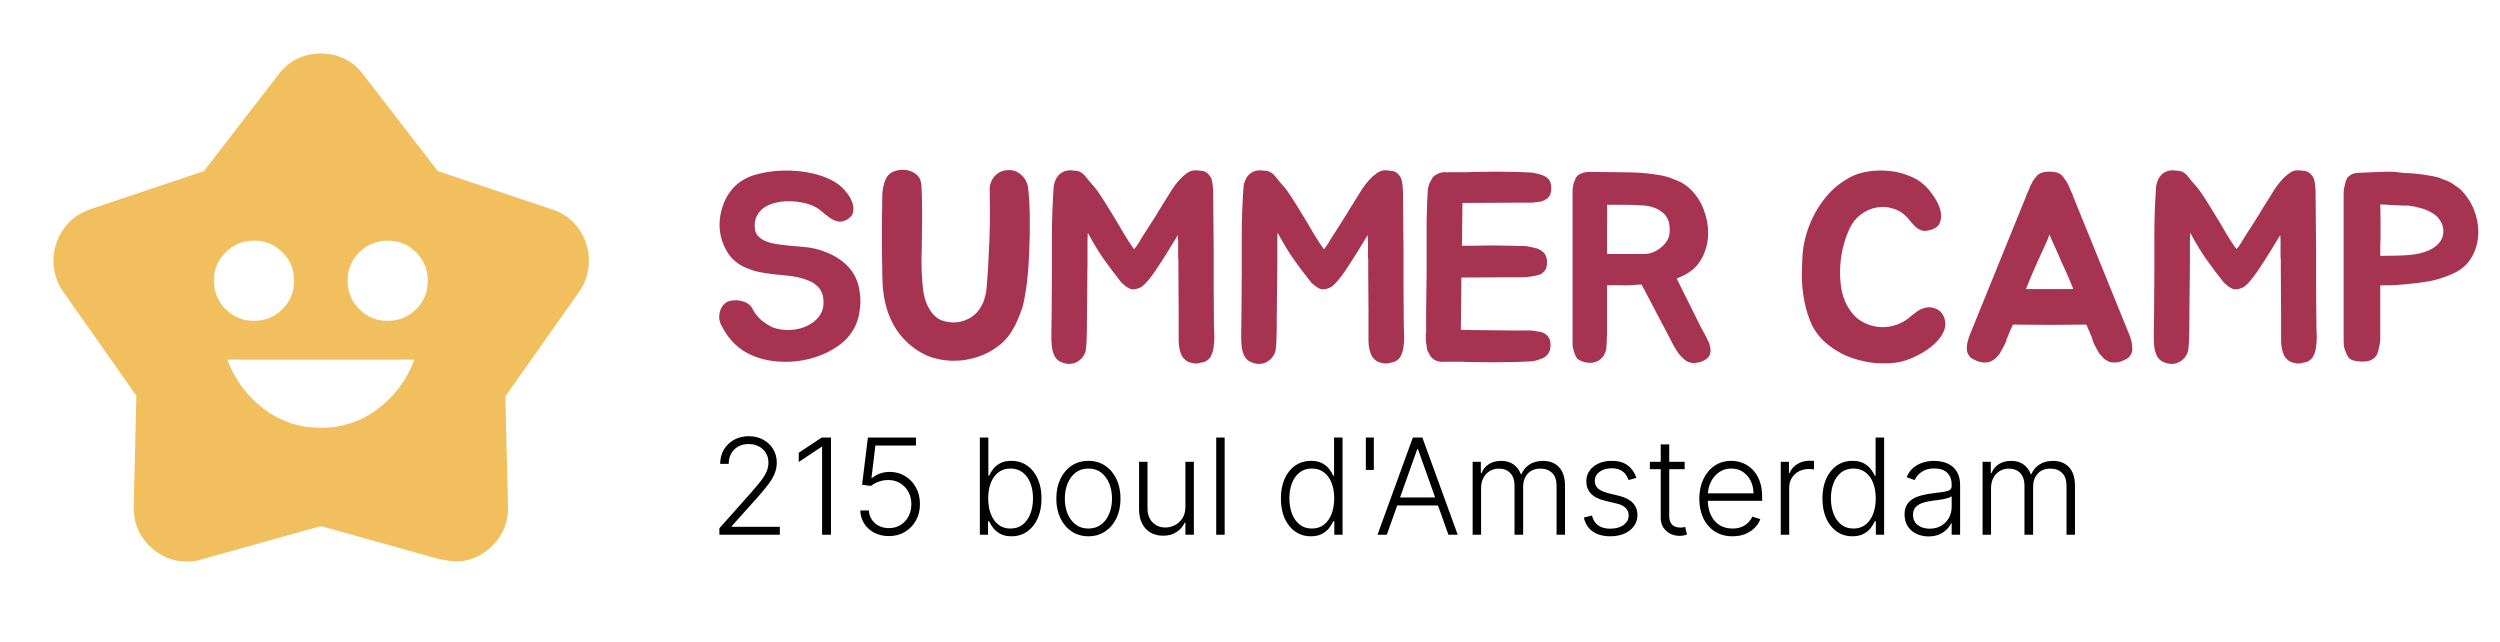 <svg width="187" height="48" viewBox="0 0 187 48" fill="none" xmlns="http://www.w3.org/2000/svg">
<path d="M24 32C25.6 32 27.025 31.525 28.275 30.575C29.525 29.625 30.433 28.4 31 26.9H17C17.567 28.4 18.475 29.625 19.725 30.575C20.975 31.525 22.4 32 24 32ZM19 24C19.833 24 20.542 23.708 21.125 23.125C21.708 22.542 22 21.833 22 21C22 20.167 21.708 19.458 21.125 18.875C20.542 18.292 19.833 18 19 18C18.167 18 17.458 18.292 16.875 18.875C16.292 19.458 16 20.167 16 21C16 21.833 16.292 22.542 16.875 23.125C17.458 23.708 18.167 24 19 24ZM29 24C29.833 24 30.542 23.708 31.125 23.125C31.708 22.542 32 21.833 32 21C32 20.167 31.708 19.458 31.125 18.875C30.542 18.292 29.833 18 29 18C28.167 18 27.458 18.292 26.875 18.875C26.292 19.458 26 20.167 26 21C26 21.833 26.292 22.542 26.875 23.125C27.458 23.708 28.167 24 29 24ZM15.25 12.8L20.85 5.55C21.25 5.017 21.725 4.625 22.275 4.375C22.825 4.125 23.4 4 24 4C24.6 4 25.175 4.125 25.725 4.375C26.275 4.625 26.75 5.017 27.15 5.55L32.75 12.8L41.25 15.65C42.117 15.917 42.8 16.408 43.3 17.125C43.8 17.842 44.05 18.633 44.05 19.5C44.05 19.9 43.992 20.3 43.875 20.7C43.758 21.1 43.567 21.483 43.3 21.85L37.8 29.65L38 37.85C38.033 39.017 37.65 40 36.85 40.8C36.05 41.6 35.117 42 34.05 42C33.983 42 33.617 41.95 32.95 41.85L24 39.35L15.05 41.85C14.883 41.917 14.7 41.958 14.5 41.975C14.3 41.992 14.117 42 13.95 42C12.883 42 11.95 41.6 11.15 40.8C10.35 40 9.967 39.017 10 37.85L10.2 29.6L4.75 21.85C4.483 21.483 4.292 21.1 4.175 20.7C4.058 20.3 4 19.9 4 19.5C4 18.667 4.242 17.892 4.725 17.175C5.208 16.458 5.883 15.95 6.75 15.65L15.25 12.8Z" fill="#F2BF5E"/>
<path d="M64.16 21.18C64.227 21.367 64.273 21.58 64.3 21.82C64.34 22.047 64.36 22.28 64.36 22.52C64.36 22.76 64.34 23 64.3 23.24C64.273 23.467 64.233 23.667 64.18 23.84C63.967 24.587 63.54 25.213 62.9 25.72C62.26 26.213 61.527 26.573 60.7 26.8C59.887 27.027 59.04 27.107 58.16 27.04C57.293 26.973 56.52 26.753 55.84 26.38C55.413 26.14 55.047 25.847 54.74 25.5C54.433 25.153 54.173 24.767 53.96 24.34C53.88 24.193 53.827 24.027 53.8 23.84C53.787 23.64 53.807 23.453 53.86 23.28C53.913 23.093 54 22.933 54.12 22.8C54.24 22.653 54.407 22.553 54.62 22.5C54.753 22.473 54.9 22.46 55.06 22.46C55.233 22.46 55.4 22.487 55.56 22.54C55.72 22.58 55.867 22.653 56 22.76C56.133 22.853 56.24 22.987 56.32 23.16C56.467 23.44 56.673 23.7 56.94 23.94C57.22 24.167 57.513 24.353 57.82 24.5C58.26 24.647 58.7 24.707 59.14 24.68C59.593 24.653 60 24.553 60.36 24.38C60.733 24.207 61.033 23.973 61.26 23.68C61.487 23.373 61.6 23.027 61.6 22.64C61.6 22.32 61.553 22.06 61.46 21.86C61.367 21.647 61.233 21.473 61.06 21.34C60.9 21.193 60.7 21.073 60.46 20.98C60.233 20.887 59.98 20.807 59.7 20.74C59.38 20.673 59.053 20.627 58.72 20.6C58.4 20.573 58.073 20.54 57.74 20.5C57.407 20.46 57.08 20.407 56.76 20.34C56.44 20.273 56.127 20.173 55.82 20.04C55.207 19.787 54.74 19.4 54.42 18.88C54.1 18.36 53.907 17.8 53.84 17.2C53.787 16.6 53.86 16.007 54.06 15.42C54.26 14.82 54.58 14.307 55.02 13.88C55.447 13.493 55.953 13.22 56.54 13.06C57.14 12.887 57.8 12.787 58.52 12.76C58.92 12.747 59.32 12.76 59.72 12.8C60.133 12.84 60.527 12.907 60.9 13C61.287 13.093 61.64 13.213 61.96 13.36C62.293 13.507 62.58 13.68 62.82 13.88C62.993 14.013 63.167 14.193 63.34 14.42C63.513 14.633 63.647 14.867 63.74 15.12C63.833 15.36 63.86 15.593 63.82 15.82C63.793 16.047 63.653 16.24 63.4 16.4C63.187 16.533 62.98 16.593 62.78 16.58C62.593 16.553 62.413 16.493 62.24 16.4C62.067 16.293 61.9 16.173 61.74 16.04C61.58 15.907 61.433 15.787 61.3 15.68C60.94 15.413 60.493 15.233 59.96 15.14C59.427 15.047 58.927 15.027 58.46 15.08C58.167 15.12 57.893 15.187 57.64 15.28C57.387 15.373 57.167 15.5 56.98 15.66C56.807 15.82 56.667 16.02 56.56 16.26C56.467 16.487 56.433 16.747 56.46 17.04C56.473 17.253 56.533 17.433 56.64 17.58C56.76 17.727 56.9 17.847 57.06 17.94C57.233 18.033 57.42 18.107 57.62 18.16C57.82 18.213 58.02 18.253 58.22 18.28C58.82 18.36 59.42 18.42 60.02 18.46C60.62 18.5 61.207 18.633 61.78 18.86C62.367 19.087 62.867 19.393 63.28 19.78C63.693 20.167 63.987 20.633 64.16 21.18ZM76.888 13.94C76.968 14.58 77.015 15.327 77.028 16.18C77.041 17.02 77.028 17.873 76.988 18.74C76.961 19.593 76.901 20.407 76.808 21.18C76.715 21.94 76.601 22.553 76.468 23.02C76.375 23.3 76.261 23.593 76.128 23.9C76.008 24.193 75.875 24.46 75.728 24.7C75.515 25.06 75.255 25.38 74.948 25.66C74.641 25.927 74.301 26.16 73.928 26.36C73.568 26.547 73.181 26.693 72.768 26.8C72.368 26.907 71.968 26.967 71.568 26.98C70.861 27.007 70.188 26.907 69.548 26.68C68.921 26.44 68.341 26.067 67.808 25.56C67.408 25.173 67.088 24.76 66.848 24.32C66.608 23.88 66.421 23.42 66.288 22.94C66.155 22.447 66.068 21.94 66.028 21.42C66.001 20.9 65.988 20.367 65.988 19.82C65.988 19.567 65.981 19.253 65.968 18.88C65.968 18.493 65.968 18.1 65.968 17.7C65.968 17.287 65.968 16.887 65.968 16.5C65.968 16.113 65.975 15.787 65.988 15.52C65.988 15.347 65.988 15.16 65.988 14.96C65.988 14.747 65.995 14.54 66.008 14.34C66.035 14.127 66.075 13.927 66.128 13.74C66.181 13.54 66.261 13.36 66.368 13.2C66.488 13.027 66.655 12.9 66.868 12.82C67.081 12.74 67.301 12.7 67.528 12.7C67.768 12.7 67.995 12.747 68.208 12.84C68.421 12.933 68.595 13.067 68.728 13.24C68.795 13.347 68.841 13.453 68.868 13.56C68.895 13.667 68.915 13.787 68.928 13.92C68.955 14.36 68.968 14.86 68.968 15.42C68.981 15.98 68.981 16.527 68.968 17.06C68.968 17.58 68.961 18.06 68.948 18.5C68.935 18.94 68.928 19.267 68.928 19.48C68.928 20.28 68.968 21.007 69.048 21.66C69.128 22.3 69.315 22.833 69.608 23.26C69.875 23.647 70.188 23.893 70.548 24C70.908 24.107 71.268 24.14 71.628 24.1C71.961 24.06 72.295 23.94 72.628 23.74C72.975 23.527 73.248 23.22 73.448 22.82C73.528 22.673 73.595 22.507 73.648 22.32C73.701 22.133 73.741 21.96 73.768 21.8C73.821 21.293 73.868 20.707 73.908 20.04C73.948 19.36 73.981 18.667 74.008 17.96C74.035 17.253 74.048 16.56 74.048 15.88C74.048 15.2 74.041 14.587 74.028 14.04C74.055 13.8 74.128 13.58 74.248 13.38C74.355 13.207 74.508 13.053 74.708 12.92C74.908 12.787 75.181 12.72 75.528 12.72C75.808 12.733 76.035 12.807 76.208 12.94C76.381 13.06 76.521 13.193 76.628 13.34C76.748 13.513 76.835 13.713 76.888 13.94ZM90.824 25.56C90.81 25.72 90.79 25.887 90.764 26.06C90.737 26.233 90.69 26.393 90.624 26.54C90.557 26.7 90.47 26.82 90.364 26.9C90.217 27.033 90.044 27.107 89.844 27.12C89.657 27.187 89.477 27.207 89.304 27.18C89.13 27.153 88.97 27.107 88.824 27.04C88.637 26.92 88.497 26.78 88.404 26.62C88.324 26.447 88.264 26.267 88.224 26.08C88.184 25.893 88.164 25.7 88.164 25.5C88.164 25.3 88.164 25.113 88.164 24.94V23.38L88.144 20.32C88.144 20.107 88.144 19.94 88.144 19.82C88.144 19.7 88.144 19.593 88.144 19.5C88.144 19.393 88.137 19.28 88.124 19.16C88.124 19.027 88.124 18.84 88.124 18.6C88.124 18.56 88.124 18.493 88.124 18.4C88.137 18.293 88.13 18.02 88.104 17.58C87.584 18.447 87.15 19.147 86.804 19.68C86.47 20.2 86.184 20.607 85.944 20.9C85.717 21.18 85.517 21.373 85.344 21.48C85.17 21.573 84.99 21.627 84.804 21.64C84.697 21.653 84.59 21.633 84.484 21.58C84.377 21.527 84.27 21.46 84.164 21.38C84.07 21.3 83.977 21.22 83.884 21.14C83.804 21.047 83.737 20.96 83.684 20.88C83.364 20.48 83.004 20 82.604 19.44C82.204 18.88 81.79 18.2 81.364 17.4C81.364 17.413 81.357 17.633 81.344 18.06C81.344 18.487 81.344 19.02 81.344 19.66C81.344 20.287 81.337 20.967 81.324 21.7C81.324 22.42 81.317 23.093 81.304 23.72C81.304 24.347 81.297 24.873 81.284 25.3C81.27 25.713 81.257 25.92 81.244 25.92C81.244 26.147 81.19 26.36 81.084 26.56C80.977 26.747 80.83 26.9 80.644 27.02C80.47 27.14 80.264 27.207 80.024 27.22C79.784 27.233 79.524 27.167 79.244 27.02C79.07 26.913 78.937 26.76 78.844 26.56C78.764 26.36 78.71 26.173 78.684 26C78.67 25.813 78.657 25.633 78.644 25.46C78.644 25.287 78.644 25.107 78.644 24.92L78.664 23.36L78.684 20.28V17.6C78.684 16.44 78.724 15.3 78.804 14.18C78.804 14.033 78.817 13.9 78.844 13.78C78.884 13.647 78.93 13.52 78.984 13.4C79.09 13.187 79.23 13.027 79.404 12.92C79.604 12.8 79.817 12.74 80.044 12.74C80.137 12.74 80.224 12.747 80.304 12.76C80.397 12.76 80.484 12.767 80.564 12.78C80.83 12.833 81.057 12.993 81.244 13.26C81.444 13.513 81.63 13.733 81.804 13.92C81.91 14.04 82.024 14.187 82.144 14.36C82.264 14.533 82.384 14.713 82.504 14.9C82.624 15.087 82.737 15.267 82.844 15.44C82.95 15.613 83.044 15.767 83.124 15.9C83.47 16.46 83.777 16.973 84.044 17.44C84.324 17.907 84.584 18.307 84.824 18.64C84.864 18.6 84.91 18.547 84.964 18.48C85.017 18.4 85.07 18.32 85.124 18.24C85.19 18.147 85.244 18.06 85.284 17.98C85.337 17.9 85.377 17.833 85.404 17.78C85.537 17.567 85.67 17.36 85.804 17.16C85.937 16.947 86.077 16.727 86.224 16.5C86.384 16.26 86.544 16 86.704 15.72C86.877 15.44 87.077 15.12 87.304 14.76C87.397 14.6 87.517 14.407 87.664 14.18C87.81 13.953 87.977 13.733 88.164 13.52C88.35 13.307 88.544 13.127 88.744 12.98C88.957 12.82 89.17 12.74 89.384 12.74C89.49 12.74 89.584 12.747 89.664 12.76C89.744 12.76 89.824 12.767 89.904 12.78C90.064 12.793 90.217 12.867 90.364 13C90.47 13.107 90.55 13.22 90.604 13.34C90.657 13.513 90.69 13.66 90.704 13.78C90.717 13.873 90.724 13.96 90.724 14.04C90.737 14.12 90.744 14.2 90.744 14.28C90.744 15.027 90.75 15.767 90.764 16.5C90.777 17.233 90.784 17.973 90.784 18.72C90.784 19.627 90.784 20.56 90.784 21.52C90.797 22.48 90.804 23.413 90.804 24.32C90.804 24.507 90.81 24.707 90.824 24.92C90.837 25.133 90.837 25.347 90.824 25.56ZM105.023 25.56C105.01 25.72 104.99 25.887 104.963 26.06C104.936 26.233 104.89 26.393 104.823 26.54C104.756 26.7 104.67 26.82 104.563 26.9C104.416 27.033 104.243 27.107 104.043 27.12C103.856 27.187 103.676 27.207 103.503 27.18C103.33 27.153 103.17 27.107 103.023 27.04C102.836 26.92 102.696 26.78 102.603 26.62C102.523 26.447 102.463 26.267 102.423 26.08C102.383 25.893 102.363 25.7 102.363 25.5C102.363 25.3 102.363 25.113 102.363 24.94V23.38L102.343 20.32C102.343 20.107 102.343 19.94 102.343 19.82C102.343 19.7 102.343 19.593 102.343 19.5C102.343 19.393 102.336 19.28 102.323 19.16C102.323 19.027 102.323 18.84 102.323 18.6C102.323 18.56 102.323 18.493 102.323 18.4C102.336 18.293 102.33 18.02 102.303 17.58C101.783 18.447 101.35 19.147 101.003 19.68C100.67 20.2 100.383 20.607 100.143 20.9C99.916 21.18 99.716 21.373 99.543 21.48C99.37 21.573 99.19 21.627 99.003 21.64C98.896 21.653 98.79 21.633 98.683 21.58C98.576 21.527 98.47 21.46 98.363 21.38C98.27 21.3 98.176 21.22 98.083 21.14C98.003 21.047 97.936 20.96 97.883 20.88C97.563 20.48 97.203 20 96.803 19.44C96.403 18.88 95.99 18.2 95.563 17.4C95.563 17.413 95.556 17.633 95.543 18.06C95.543 18.487 95.543 19.02 95.543 19.66C95.543 20.287 95.536 20.967 95.523 21.7C95.523 22.42 95.516 23.093 95.503 23.72C95.503 24.347 95.496 24.873 95.483 25.3C95.47 25.713 95.456 25.92 95.443 25.92C95.443 26.147 95.39 26.36 95.283 26.56C95.176 26.747 95.03 26.9 94.843 27.02C94.67 27.14 94.463 27.207 94.223 27.22C93.983 27.233 93.723 27.167 93.443 27.02C93.27 26.913 93.136 26.76 93.043 26.56C92.963 26.36 92.91 26.173 92.883 26C92.87 25.813 92.856 25.633 92.843 25.46C92.843 25.287 92.843 25.107 92.843 24.92L92.863 23.36L92.883 20.28V17.6C92.883 16.44 92.923 15.3 93.003 14.18C93.003 14.033 93.016 13.9 93.043 13.78C93.083 13.647 93.13 13.52 93.183 13.4C93.29 13.187 93.43 13.027 93.603 12.92C93.803 12.8 94.016 12.74 94.243 12.74C94.336 12.74 94.423 12.747 94.503 12.76C94.596 12.76 94.683 12.767 94.763 12.78C95.03 12.833 95.256 12.993 95.443 13.26C95.643 13.513 95.83 13.733 96.003 13.92C96.11 14.04 96.223 14.187 96.343 14.36C96.463 14.533 96.583 14.713 96.703 14.9C96.823 15.087 96.936 15.267 97.043 15.44C97.15 15.613 97.243 15.767 97.323 15.9C97.67 16.46 97.976 16.973 98.243 17.44C98.523 17.907 98.783 18.307 99.023 18.64C99.063 18.6 99.11 18.547 99.163 18.48C99.216 18.4 99.27 18.32 99.323 18.24C99.39 18.147 99.443 18.06 99.483 17.98C99.536 17.9 99.576 17.833 99.603 17.78C99.736 17.567 99.87 17.36 100.003 17.16C100.136 16.947 100.276 16.727 100.423 16.5C100.583 16.26 100.743 16 100.903 15.72C101.076 15.44 101.276 15.12 101.503 14.76C101.596 14.6 101.716 14.407 101.863 14.18C102.01 13.953 102.176 13.733 102.363 13.52C102.55 13.307 102.743 13.127 102.943 12.98C103.156 12.82 103.37 12.74 103.583 12.74C103.69 12.74 103.783 12.747 103.863 12.76C103.943 12.76 104.023 12.767 104.103 12.78C104.263 12.793 104.416 12.867 104.563 13C104.67 13.107 104.75 13.22 104.803 13.34C104.856 13.513 104.89 13.66 104.903 13.78C104.916 13.873 104.923 13.96 104.923 14.04C104.936 14.12 104.943 14.2 104.943 14.28C104.943 15.027 104.95 15.767 104.963 16.5C104.976 17.233 104.983 17.973 104.983 18.72C104.983 19.627 104.983 20.56 104.983 21.52C104.996 22.48 105.003 23.413 105.003 24.32C105.003 24.507 105.01 24.707 105.023 24.92C105.036 25.133 105.036 25.347 105.023 25.56ZM109.392 15.24L109.352 18.38H110.152C110.698 18.367 111.185 18.36 111.612 18.36C112.038 18.36 112.512 18.367 113.032 18.38H113.132C113.292 18.38 113.445 18.387 113.592 18.4C113.752 18.4 113.905 18.4 114.052 18.4C114.212 18.413 114.365 18.44 114.512 18.48C114.658 18.507 114.805 18.54 114.952 18.58C115.178 18.66 115.365 18.78 115.512 18.94C115.645 19.113 115.712 19.307 115.712 19.52C115.712 19.587 115.712 19.667 115.712 19.76C115.712 19.84 115.698 19.913 115.672 19.98C115.645 20.127 115.558 20.26 115.412 20.38C115.345 20.473 115.218 20.54 115.032 20.58C114.858 20.633 114.685 20.667 114.512 20.68C114.325 20.72 114.138 20.74 113.952 20.74H113.012L109.312 20.76L109.272 24.68L113.252 24.72H114.192C114.298 24.72 114.398 24.72 114.492 24.72C114.585 24.72 114.672 24.727 114.752 24.74C114.858 24.767 114.952 24.787 115.032 24.8C115.125 24.8 115.212 24.813 115.292 24.84C115.452 24.893 115.585 24.967 115.692 25.06C115.825 25.193 115.912 25.333 115.952 25.48C115.965 25.547 115.972 25.62 115.972 25.7C115.985 25.767 115.985 25.84 115.972 25.92C115.972 26.133 115.905 26.327 115.772 26.5C115.612 26.687 115.425 26.807 115.212 26.86C114.932 26.98 114.625 27.04 114.292 27.04C114.145 27.053 113.992 27.06 113.832 27.06C113.672 27.06 113.518 27.067 113.372 27.08H113.252C112.212 27.107 111.132 27.107 110.012 27.08C109.745 27.08 109.532 27.073 109.372 27.06C109.212 27.06 109.065 27.06 108.932 27.06C108.812 27.06 108.685 27.06 108.552 27.06C108.418 27.06 108.245 27.06 108.032 27.06C107.725 27.087 107.472 27.033 107.272 26.9C107.125 26.807 107.012 26.68 106.932 26.52C106.892 26.48 106.872 26.44 106.872 26.4C106.858 26.373 106.845 26.353 106.832 26.34C106.818 26.327 106.805 26.307 106.792 26.28C106.765 26.213 106.745 26.147 106.732 26.08C106.718 26 106.712 25.927 106.712 25.86C106.698 25.793 106.685 25.727 106.672 25.66C106.672 25.593 106.665 25.527 106.652 25.46V25.14C106.652 25.087 106.652 25.033 106.652 24.98C106.665 24.927 106.672 24.873 106.672 24.82V23.26L106.712 20.38V17.72C106.712 17.24 106.712 16.813 106.712 16.44C106.725 16.067 106.738 15.66 106.752 15.22V15.12C106.765 14.973 106.772 14.84 106.772 14.72C106.785 14.587 106.792 14.453 106.792 14.32C106.805 14.053 106.878 13.793 107.012 13.54C107.065 13.433 107.118 13.34 107.172 13.26C107.238 13.18 107.325 13.113 107.432 13.06C107.632 12.94 107.838 12.88 108.052 12.88C108.158 12.88 108.238 12.887 108.292 12.9V12.88C108.532 12.88 108.725 12.88 108.872 12.88C109.018 12.88 109.158 12.88 109.292 12.88C109.438 12.88 109.592 12.88 109.752 12.88C109.912 12.867 110.132 12.86 110.412 12.86C110.945 12.847 111.452 12.84 111.932 12.84C112.412 12.84 112.905 12.847 113.412 12.86H113.492C113.638 12.873 113.792 12.88 113.952 12.88C114.112 12.88 114.265 12.887 114.412 12.9C114.558 12.9 114.705 12.92 114.852 12.96C114.998 12.987 115.145 13.027 115.292 13.08C115.518 13.147 115.705 13.26 115.852 13.42C115.972 13.607 116.032 13.793 116.032 13.98C116.032 14.06 116.032 14.14 116.032 14.22C116.032 14.287 116.018 14.353 115.992 14.42C115.978 14.553 115.898 14.693 115.752 14.84C115.698 14.867 115.638 14.9 115.572 14.94C115.518 14.98 115.452 15.013 115.372 15.04C115.292 15.067 115.205 15.087 115.112 15.1C115.032 15.1 114.952 15.107 114.872 15.12C114.765 15.147 114.665 15.16 114.572 15.16C114.492 15.16 114.398 15.16 114.292 15.16H113.392L109.392 15.18V15.24ZM127.948 26.12C127.961 26.253 127.948 26.38 127.908 26.5C127.881 26.58 127.841 26.647 127.788 26.7C127.748 26.753 127.695 26.807 127.628 26.86C127.508 26.94 127.361 27.013 127.188 27.08C127.081 27.107 126.975 27.127 126.868 27.14C126.775 27.167 126.675 27.167 126.568 27.14C126.355 27.127 126.168 27.047 126.008 26.9C125.781 26.713 125.595 26.507 125.448 26.28C125.381 26.173 125.308 26.053 125.228 25.92C125.148 25.787 125.075 25.647 125.008 25.5L122.788 21.28C122.681 21.28 122.575 21.287 122.468 21.3C122.361 21.3 122.255 21.307 122.148 21.32C121.868 21.347 121.601 21.353 121.348 21.34C121.108 21.327 120.855 21.327 120.588 21.34H120.208V24.96C120.208 25.067 120.201 25.167 120.188 25.26C120.188 25.353 120.188 25.453 120.188 25.56C120.188 25.627 120.181 25.713 120.168 25.82C120.168 25.927 120.161 26.027 120.148 26.12C120.121 26.267 120.061 26.42 119.968 26.58C119.875 26.727 119.748 26.853 119.588 26.96C119.308 27.133 118.968 27.18 118.568 27.1C118.395 27.06 118.228 26.993 118.068 26.9C118.015 26.86 117.968 26.813 117.928 26.76C117.888 26.693 117.855 26.627 117.828 26.56C117.801 26.493 117.775 26.427 117.748 26.36C117.735 26.28 117.715 26.207 117.688 26.14C117.648 26.007 117.628 25.88 117.628 25.76V14.4C117.628 14.32 117.628 14.24 117.628 14.16C117.641 14.067 117.655 13.987 117.668 13.92C117.681 13.773 117.728 13.627 117.808 13.48C117.848 13.32 117.915 13.207 118.008 13.14C118.088 13.06 118.208 12.993 118.368 12.94C118.541 12.873 118.788 12.847 119.108 12.86C119.708 12.873 120.301 12.88 120.888 12.88C121.475 12.88 122.061 12.893 122.648 12.92C123.035 12.947 123.441 12.993 123.868 13.06C124.308 13.113 124.715 13.213 125.088 13.36C125.328 13.453 125.548 13.547 125.748 13.64C126.001 13.787 126.201 13.927 126.348 14.06C126.815 14.487 127.168 15 127.408 15.6C127.648 16.2 127.768 16.807 127.768 17.42C127.768 18.14 127.595 18.8 127.248 19.4C126.915 20 126.375 20.447 125.628 20.74C125.601 20.767 125.561 20.787 125.508 20.8C125.468 20.8 125.435 20.807 125.408 20.82L127.248 24.52L127.428 24.84C127.455 24.893 127.488 24.953 127.528 25.02C127.568 25.087 127.601 25.153 127.628 25.22C127.668 25.287 127.701 25.36 127.728 25.44C127.768 25.52 127.808 25.593 127.848 25.66C127.888 25.847 127.921 26 127.948 26.12ZM122.948 19C123.188 19 123.415 18.96 123.628 18.88C123.855 18.787 124.055 18.667 124.228 18.52C124.415 18.373 124.568 18.207 124.688 18.02C124.808 17.82 124.875 17.607 124.888 17.38C124.941 16.713 124.768 16.22 124.368 15.9C123.968 15.567 123.441 15.387 122.788 15.36C122.401 15.333 121.975 15.32 121.508 15.32C121.055 15.32 120.621 15.32 120.208 15.32C120.221 15.867 120.221 16.427 120.208 17C120.208 17.56 120.208 18.227 120.208 19H122.948ZM145.377 23.64C145.55 24.027 145.557 24.407 145.397 24.78C145.237 25.14 144.984 25.473 144.637 25.78C144.29 26.087 143.89 26.353 143.437 26.58C142.997 26.807 142.577 26.967 142.177 27.06C141.737 27.153 141.27 27.193 140.777 27.18C140.297 27.18 139.81 27.12 139.317 27C138.837 26.893 138.364 26.733 137.897 26.52C137.444 26.293 137.024 26.02 136.637 25.7C136.17 25.313 135.804 24.853 135.537 24.32C135.284 23.773 135.097 23.193 134.977 22.58C134.857 21.967 134.79 21.353 134.777 20.74C134.777 20.113 134.797 19.527 134.837 18.98C134.877 18.487 134.977 17.973 135.137 17.44C135.297 16.907 135.517 16.387 135.797 15.88C136.09 15.36 136.437 14.88 136.837 14.44C137.25 14 137.73 13.627 138.277 13.32C138.69 13.08 139.15 12.92 139.657 12.84C140.177 12.747 140.697 12.727 141.217 12.78C141.75 12.82 142.25 12.933 142.717 13.12C143.197 13.293 143.604 13.533 143.937 13.84C144.15 14.027 144.37 14.287 144.597 14.62C144.837 14.953 145.01 15.293 145.117 15.64C145.224 15.987 145.224 16.313 145.117 16.62C145.024 16.913 144.757 17.113 144.317 17.22C144.13 17.273 143.964 17.287 143.817 17.26C143.67 17.22 143.537 17.16 143.417 17.08C143.297 16.987 143.184 16.88 143.077 16.76C142.97 16.64 142.87 16.52 142.777 16.4C142.457 16.013 142.084 15.753 141.657 15.62C141.23 15.473 140.804 15.44 140.377 15.52C139.964 15.587 139.57 15.76 139.197 16.04C138.837 16.307 138.557 16.653 138.357 17.08C138.144 17.533 137.97 18.033 137.837 18.58C137.717 19.113 137.65 19.66 137.637 20.22C137.624 20.767 137.67 21.3 137.777 21.82C137.897 22.34 138.097 22.8 138.377 23.2C138.59 23.52 138.85 23.78 139.157 23.98C139.477 24.18 139.817 24.32 140.177 24.4C140.537 24.48 140.897 24.493 141.257 24.44C141.63 24.387 141.99 24.267 142.337 24.08C142.444 24.027 142.557 23.953 142.677 23.86C142.81 23.753 142.944 23.647 143.077 23.54C143.21 23.433 143.344 23.333 143.477 23.24C143.624 23.147 143.777 23.08 143.937 23.04C144.177 22.96 144.437 22.967 144.717 23.06C145.01 23.153 145.23 23.347 145.377 23.64ZM159.46 25.64C159.474 25.72 159.48 25.8 159.48 25.88C159.494 25.947 159.5 26.027 159.5 26.12C159.5 26.28 159.454 26.427 159.36 26.56C159.32 26.627 159.267 26.693 159.2 26.76C159.134 26.813 159.054 26.86 158.96 26.9C158.627 27.087 158.274 27.153 157.9 27.1C157.714 27.047 157.547 26.96 157.4 26.84C157.374 26.813 157.354 26.8 157.34 26.8C157.327 26.787 157.314 26.767 157.3 26.74C157.287 26.727 157.274 26.713 157.26 26.7C157.247 26.673 157.227 26.653 157.2 26.64C157.134 26.573 157.08 26.513 157.04 26.46C157 26.393 156.96 26.327 156.92 26.26C156.894 26.193 156.86 26.133 156.82 26.08C156.794 26.013 156.76 25.947 156.72 25.88C156.694 25.827 156.667 25.78 156.64 25.74C156.614 25.687 156.594 25.633 156.58 25.58C156.527 25.46 156.494 25.353 156.48 25.26L156.06 24.28C155.14 24.28 154.22 24.287 153.3 24.3C152.394 24.3 151.48 24.293 150.56 24.28L150.14 25.26C150.114 25.313 150.094 25.367 150.08 25.42C150.08 25.473 150.067 25.527 150.04 25.58C150.014 25.633 149.987 25.687 149.96 25.74C149.947 25.78 149.927 25.827 149.9 25.88C149.86 25.947 149.82 26.013 149.78 26.08C149.754 26.133 149.72 26.193 149.68 26.26C149.654 26.327 149.62 26.393 149.58 26.46C149.54 26.513 149.487 26.573 149.42 26.64C149.394 26.653 149.374 26.673 149.36 26.7C149.347 26.713 149.334 26.727 149.32 26.74C149.307 26.767 149.294 26.787 149.28 26.8C149.267 26.8 149.247 26.813 149.22 26.84C149.074 26.96 148.907 27.047 148.72 27.1C148.347 27.153 147.994 27.087 147.66 26.9C147.567 26.86 147.487 26.813 147.42 26.76C147.354 26.693 147.3 26.627 147.26 26.56C147.167 26.427 147.12 26.28 147.12 26.12C147.12 26.027 147.12 25.947 147.12 25.88C147.134 25.8 147.147 25.72 147.16 25.64C147.187 25.52 147.22 25.4 147.26 25.28C147.3 25.16 147.32 25.1 147.32 25.1L151.48 14.86L151.6 14.54C151.627 14.46 151.66 14.387 151.7 14.32C151.74 14.253 151.774 14.173 151.8 14.08C151.867 13.907 151.94 13.753 152.02 13.62C152.06 13.54 152.107 13.467 152.16 13.4C152.214 13.333 152.267 13.267 152.32 13.2C152.4 13.093 152.514 13.007 152.66 12.94C152.847 12.873 153.06 12.84 153.3 12.84C153.554 12.84 153.774 12.873 153.96 12.94C154.107 13.007 154.22 13.093 154.3 13.2C154.394 13.32 154.494 13.46 154.6 13.62C154.68 13.753 154.754 13.907 154.82 14.08C154.847 14.173 154.88 14.253 154.92 14.32C154.96 14.387 154.994 14.46 155.02 14.54L155.14 14.86L159.3 25.1C159.3 25.1 159.32 25.16 159.36 25.28C159.4 25.4 159.434 25.52 159.46 25.64ZM154.72 20.74C154.547 20.353 154.367 19.953 154.18 19.54C154.007 19.127 153.82 18.707 153.62 18.28C153.567 18.16 153.514 18.04 153.46 17.92C153.407 17.787 153.354 17.66 153.3 17.54C153.26 17.66 153.214 17.787 153.16 17.92C153.107 18.04 153.054 18.16 153 18.28C152.8 18.707 152.607 19.127 152.42 19.54C152.247 19.953 152.074 20.353 151.9 20.74L151.54 21.62H155.08L154.72 20.74ZM173.285 25.56C173.271 25.72 173.251 25.887 173.225 26.06C173.198 26.233 173.151 26.393 173.085 26.54C173.018 26.7 172.931 26.82 172.825 26.9C172.678 27.033 172.505 27.107 172.305 27.12C172.118 27.187 171.938 27.207 171.765 27.18C171.591 27.153 171.431 27.107 171.285 27.04C171.098 26.92 170.958 26.78 170.865 26.62C170.785 26.447 170.725 26.267 170.685 26.08C170.645 25.893 170.625 25.7 170.625 25.5C170.625 25.3 170.625 25.113 170.625 24.94V23.38L170.605 20.32C170.605 20.107 170.605 19.94 170.605 19.82C170.605 19.7 170.605 19.593 170.605 19.5C170.605 19.393 170.598 19.28 170.585 19.16C170.585 19.027 170.585 18.84 170.585 18.6C170.585 18.56 170.585 18.493 170.585 18.4C170.598 18.293 170.591 18.02 170.565 17.58C170.045 18.447 169.611 19.147 169.265 19.68C168.931 20.2 168.645 20.607 168.405 20.9C168.178 21.18 167.978 21.373 167.805 21.48C167.631 21.573 167.451 21.627 167.265 21.64C167.158 21.653 167.051 21.633 166.945 21.58C166.838 21.527 166.731 21.46 166.625 21.38C166.531 21.3 166.438 21.22 166.345 21.14C166.265 21.047 166.198 20.96 166.145 20.88C165.825 20.48 165.465 20 165.065 19.44C164.665 18.88 164.251 18.2 163.825 17.4C163.825 17.413 163.818 17.633 163.805 18.06C163.805 18.487 163.805 19.02 163.805 19.66C163.805 20.287 163.798 20.967 163.785 21.7C163.785 22.42 163.778 23.093 163.765 23.72C163.765 24.347 163.758 24.873 163.745 25.3C163.731 25.713 163.718 25.92 163.705 25.92C163.705 26.147 163.651 26.36 163.545 26.56C163.438 26.747 163.291 26.9 163.105 27.02C162.931 27.14 162.725 27.207 162.485 27.22C162.245 27.233 161.985 27.167 161.705 27.02C161.531 26.913 161.398 26.76 161.305 26.56C161.225 26.36 161.171 26.173 161.145 26C161.131 25.813 161.118 25.633 161.105 25.46C161.105 25.287 161.105 25.107 161.105 24.92L161.125 23.36L161.145 20.28V17.6C161.145 16.44 161.185 15.3 161.265 14.18C161.265 14.033 161.278 13.9 161.305 13.78C161.345 13.647 161.391 13.52 161.445 13.4C161.551 13.187 161.691 13.027 161.865 12.92C162.065 12.8 162.278 12.74 162.505 12.74C162.598 12.74 162.685 12.747 162.765 12.76C162.858 12.76 162.945 12.767 163.025 12.78C163.291 12.833 163.518 12.993 163.705 13.26C163.905 13.513 164.091 13.733 164.265 13.92C164.371 14.04 164.485 14.187 164.605 14.36C164.725 14.533 164.845 14.713 164.965 14.9C165.085 15.087 165.198 15.267 165.305 15.44C165.411 15.613 165.505 15.767 165.585 15.9C165.931 16.46 166.238 16.973 166.505 17.44C166.785 17.907 167.045 18.307 167.285 18.64C167.325 18.6 167.371 18.547 167.425 18.48C167.478 18.4 167.531 18.32 167.585 18.24C167.651 18.147 167.705 18.06 167.745 17.98C167.798 17.9 167.838 17.833 167.865 17.78C167.998 17.567 168.131 17.36 168.265 17.16C168.398 16.947 168.538 16.727 168.685 16.5C168.845 16.26 169.005 16 169.165 15.72C169.338 15.44 169.538 15.12 169.765 14.76C169.858 14.6 169.978 14.407 170.125 14.18C170.271 13.953 170.438 13.733 170.625 13.52C170.811 13.307 171.005 13.127 171.205 12.98C171.418 12.82 171.631 12.74 171.845 12.74C171.951 12.74 172.045 12.747 172.125 12.76C172.205 12.76 172.285 12.767 172.365 12.78C172.525 12.793 172.678 12.867 172.825 13C172.931 13.107 173.011 13.22 173.065 13.34C173.118 13.513 173.151 13.66 173.165 13.78C173.178 13.873 173.185 13.96 173.185 14.04C173.198 14.12 173.205 14.2 173.205 14.28C173.205 15.027 173.211 15.767 173.225 16.5C173.238 17.233 173.245 17.973 173.245 18.72C173.245 19.627 173.245 20.56 173.245 21.52C173.258 22.48 173.265 23.413 173.265 24.32C173.265 24.507 173.271 24.707 173.285 24.92C173.298 25.133 173.298 25.347 173.285 25.56ZM183.964 14.1C184.471 14.567 184.844 15.127 185.084 15.78C185.324 16.42 185.417 17.06 185.364 17.7C185.311 18.313 185.117 18.88 184.784 19.4C184.451 19.907 183.944 20.293 183.264 20.56C182.731 20.787 182.204 20.947 181.684 21.04C181.164 21.133 180.591 21.207 179.964 21.26C179.684 21.287 179.444 21.307 179.244 21.32C179.057 21.32 178.837 21.327 178.584 21.34C178.531 21.34 178.437 21.34 178.304 21.34C178.184 21.34 178.097 21.347 178.044 21.36V25.5C178.004 25.753 177.951 26.013 177.884 26.28C177.831 26.547 177.677 26.753 177.424 26.9C177.277 26.98 177.097 27.027 176.884 27.04C176.671 27.053 176.477 27.047 176.304 27.02C176.117 26.993 175.957 26.947 175.824 26.88C175.704 26.8 175.604 26.667 175.524 26.48C175.471 26.36 175.417 26.227 175.364 26.08C175.324 25.92 175.304 25.727 175.304 25.5V14.44C175.304 14.347 175.311 14.26 175.324 14.18C175.337 14.1 175.351 14.02 175.364 13.94C175.391 13.873 175.411 13.8 175.424 13.72C175.437 13.64 175.457 13.567 175.484 13.5C175.511 13.433 175.537 13.373 175.564 13.32C175.604 13.267 175.651 13.22 175.704 13.18C175.771 13.113 175.871 13.053 176.004 13C176.151 12.947 176.364 12.92 176.644 12.92H176.684C177.097 12.893 177.557 12.873 178.064 12.86C178.571 12.833 178.991 12.84 179.324 12.88C179.511 12.907 179.684 12.927 179.844 12.94C180.004 12.94 180.157 12.947 180.304 12.96C180.464 12.973 180.624 12.987 180.784 13C180.944 13.013 181.104 13.033 181.264 13.06C181.397 13.087 181.517 13.107 181.624 13.12C181.744 13.133 181.864 13.153 181.984 13.18C182.091 13.207 182.204 13.233 182.324 13.26C182.457 13.287 182.577 13.333 182.684 13.4C182.964 13.48 183.197 13.58 183.384 13.7C183.571 13.82 183.764 13.953 183.964 14.1ZM182.764 17.4C182.777 17.08 182.711 16.8 182.564 16.56C182.431 16.32 182.237 16.12 181.984 15.96C181.731 15.8 181.444 15.673 181.124 15.58C180.804 15.487 180.484 15.42 180.164 15.38C180.084 15.38 179.971 15.38 179.824 15.38C179.691 15.367 179.544 15.36 179.384 15.36C179.224 15.347 179.071 15.34 178.924 15.34C178.791 15.327 178.684 15.32 178.604 15.32C178.537 15.307 178.457 15.3 178.364 15.3C178.271 15.3 178.164 15.3 178.044 15.3C178.057 15.713 178.064 16.113 178.064 16.5C178.064 16.873 178.064 17.28 178.064 17.72C178.051 17.96 178.044 18.2 178.044 18.44C178.044 18.68 178.044 18.913 178.044 19.14L179.284 19.12C179.604 19.12 179.957 19.1 180.344 19.06C180.731 19.02 181.097 18.94 181.444 18.82C181.791 18.7 182.084 18.527 182.324 18.3C182.577 18.073 182.724 17.773 182.764 17.4Z" fill="#A63352"/>
<path d="M53.81 40V39.514L56.185 36.843C56.495 36.493 56.745 36.193 56.935 35.945C57.124 35.696 57.261 35.466 57.347 35.256C57.434 35.045 57.478 34.826 57.478 34.599C57.478 34.322 57.413 34.08 57.283 33.874C57.155 33.666 56.978 33.504 56.754 33.388C56.529 33.272 56.275 33.214 55.994 33.214C55.695 33.214 55.434 33.278 55.209 33.406C54.986 33.533 54.813 33.709 54.69 33.931C54.567 34.154 54.506 34.409 54.506 34.698H53.87C53.87 34.296 53.962 33.939 54.147 33.629C54.334 33.317 54.589 33.072 54.91 32.894C55.235 32.717 55.602 32.628 56.011 32.628C56.416 32.628 56.776 32.715 57.091 32.891C57.406 33.063 57.653 33.299 57.833 33.597C58.013 33.896 58.103 34.229 58.103 34.599C58.103 34.866 58.056 35.126 57.961 35.376C57.869 35.627 57.709 35.907 57.481 36.215C57.254 36.522 56.939 36.899 56.537 37.344L54.733 39.357V39.403H58.33V40H53.81ZM62.157 32.727V40H61.493V33.423H61.451L59.746 34.556V33.867L61.465 32.727H62.157ZM66.493 40.099C66.089 40.099 65.726 40.018 65.407 39.854C65.09 39.689 64.836 39.461 64.647 39.173C64.46 38.884 64.36 38.553 64.349 38.182H64.991C65.013 38.568 65.164 38.885 65.446 39.133C65.728 39.38 66.077 39.503 66.493 39.503C66.818 39.503 67.107 39.426 67.36 39.272C67.613 39.116 67.811 38.903 67.953 38.633C68.097 38.361 68.17 38.054 68.17 37.713C68.167 37.358 68.09 37.045 67.939 36.776C67.787 36.503 67.581 36.29 67.321 36.136C67.063 35.983 66.773 35.906 66.451 35.906C66.207 35.903 65.968 35.943 65.734 36.026C65.499 36.109 65.304 36.216 65.147 36.346L64.484 36.261L64.92 32.727H68.514V33.324H65.478L65.187 35.756H65.222C65.383 35.621 65.578 35.511 65.808 35.426C66.04 35.341 66.285 35.298 66.543 35.298C66.972 35.298 67.356 35.401 67.697 35.607C68.04 35.813 68.312 36.097 68.51 36.459C68.712 36.819 68.812 37.234 68.812 37.702C68.812 38.162 68.712 38.572 68.51 38.935C68.312 39.294 68.037 39.579 67.687 39.787C67.339 39.995 66.941 40.099 66.493 40.099ZM73.292 40V32.727H73.928V35.586H73.985C74.056 35.423 74.157 35.255 74.29 35.082C74.425 34.909 74.601 34.764 74.819 34.648C75.039 34.53 75.316 34.471 75.65 34.471C76.097 34.471 76.49 34.589 76.829 34.826C77.168 35.06 77.431 35.389 77.621 35.813C77.81 36.235 77.905 36.726 77.905 37.287C77.905 37.85 77.81 38.344 77.621 38.768C77.434 39.191 77.171 39.522 76.833 39.758C76.496 39.995 76.106 40.114 75.661 40.114C75.329 40.114 75.052 40.054 74.83 39.936C74.61 39.818 74.432 39.672 74.297 39.499C74.162 39.324 74.058 39.154 73.985 38.988H73.906V40H73.292ZM73.917 37.276C73.917 37.717 73.982 38.107 74.112 38.448C74.245 38.787 74.434 39.053 74.681 39.247C74.929 39.439 75.23 39.535 75.583 39.535C75.945 39.535 76.251 39.435 76.502 39.236C76.753 39.035 76.944 38.764 77.074 38.423C77.204 38.082 77.269 37.7 77.269 37.276C77.269 36.857 77.204 36.48 77.074 36.144C76.946 35.807 76.757 35.541 76.506 35.344C76.255 35.146 75.947 35.046 75.583 35.046C75.228 35.046 74.926 35.142 74.677 35.334C74.431 35.523 74.243 35.786 74.112 36.122C73.982 36.456 73.917 36.841 73.917 37.276ZM81.413 40.114C80.942 40.114 80.526 39.994 80.163 39.755C79.804 39.516 79.522 39.186 79.318 38.764C79.115 38.34 79.013 37.852 79.013 37.298C79.013 36.739 79.115 36.248 79.318 35.824C79.522 35.398 79.804 35.066 80.163 34.83C80.526 34.59 80.942 34.471 81.413 34.471C81.885 34.471 82.3 34.59 82.66 34.83C83.02 35.069 83.302 35.4 83.505 35.824C83.711 36.248 83.814 36.739 83.814 37.298C83.814 37.852 83.712 38.34 83.509 38.764C83.305 39.186 83.022 39.516 82.66 39.755C82.3 39.994 81.885 40.114 81.413 40.114ZM81.413 39.535C81.792 39.535 82.113 39.433 82.376 39.229C82.639 39.026 82.838 38.755 82.972 38.416C83.11 38.078 83.178 37.705 83.178 37.298C83.178 36.89 83.11 36.516 82.972 36.175C82.838 35.834 82.639 35.561 82.376 35.355C82.113 35.149 81.792 35.046 81.413 35.046C81.037 35.046 80.716 35.149 80.451 35.355C80.188 35.561 79.988 35.834 79.851 36.175C79.716 36.516 79.649 36.89 79.649 37.298C79.649 37.705 79.716 38.078 79.851 38.416C79.988 38.755 80.188 39.026 80.451 39.229C80.714 39.433 81.035 39.535 81.413 39.535ZM88.668 37.916V34.545H89.3V40H88.668V39.094H88.618C88.49 39.374 88.288 39.607 88.011 39.794C87.734 39.979 87.395 40.071 86.995 40.071C86.647 40.071 86.338 39.995 86.068 39.844C85.798 39.69 85.586 39.465 85.433 39.169C85.279 38.873 85.202 38.51 85.202 38.079V34.545H85.834V38.04C85.834 38.466 85.959 38.809 86.21 39.07C86.461 39.328 86.783 39.457 87.176 39.457C87.422 39.457 87.659 39.398 87.886 39.279C88.114 39.161 88.301 38.988 88.447 38.761C88.594 38.531 88.668 38.249 88.668 37.916ZM91.605 32.727V40H90.973V32.727H91.605ZM98.054 40.114C97.607 40.114 97.215 39.995 96.879 39.758C96.543 39.522 96.28 39.191 96.09 38.768C95.903 38.344 95.81 37.85 95.81 37.287C95.81 36.726 95.903 36.235 96.09 35.813C96.28 35.389 96.544 35.06 96.882 34.826C97.221 34.589 97.615 34.471 98.065 34.471C98.396 34.471 98.672 34.53 98.892 34.648C99.112 34.764 99.289 34.909 99.421 35.082C99.554 35.255 99.657 35.423 99.73 35.586H99.787V32.727H100.423V40H99.805V38.988H99.73C99.657 39.154 99.553 39.324 99.418 39.499C99.283 39.672 99.104 39.818 98.882 39.936C98.661 40.054 98.386 40.114 98.054 40.114ZM98.129 39.535C98.481 39.535 98.782 39.439 99.031 39.247C99.279 39.053 99.469 38.787 99.599 38.448C99.731 38.107 99.798 37.717 99.798 37.276C99.798 36.841 99.733 36.456 99.603 36.122C99.472 35.786 99.283 35.523 99.034 35.334C98.786 35.142 98.484 35.046 98.129 35.046C97.764 35.046 97.456 35.146 97.205 35.344C96.957 35.541 96.767 35.807 96.637 36.144C96.509 36.48 96.445 36.857 96.445 37.276C96.445 37.7 96.511 38.082 96.641 38.423C96.771 38.764 96.96 39.035 97.209 39.236C97.46 39.435 97.766 39.535 98.129 39.535ZM102.763 32.727V35.153H102.166V32.727H102.763ZM103.732 40H103.036L105.682 32.727H106.392L109.038 40H108.342L106.062 33.59H106.012L103.732 40ZM104.233 37.212H107.841V37.809H104.233V37.212ZM110.153 40V34.545H110.767V35.383H110.824C110.933 35.102 111.114 34.88 111.367 34.719C111.623 34.556 111.93 34.474 112.287 34.474C112.664 34.474 112.972 34.563 113.214 34.741C113.458 34.916 113.64 35.157 113.761 35.465H113.807C113.93 35.162 114.13 34.922 114.407 34.744C114.686 34.564 115.025 34.474 115.423 34.474C115.929 34.474 116.329 34.634 116.623 34.954C116.917 35.271 117.063 35.735 117.063 36.346V40H116.431V36.346C116.431 35.915 116.321 35.592 116.101 35.376C115.881 35.161 115.591 35.053 115.231 35.053C114.814 35.053 114.494 35.181 114.269 35.437C114.044 35.693 113.931 36.017 113.931 36.41V40H113.285V36.289C113.285 35.92 113.182 35.621 112.976 35.394C112.77 35.167 112.48 35.053 112.106 35.053C111.855 35.053 111.629 35.115 111.428 35.238C111.229 35.361 111.071 35.533 110.955 35.753C110.842 35.971 110.785 36.222 110.785 36.506V40H110.153ZM122.402 35.742L121.823 35.906C121.766 35.742 121.685 35.594 121.581 35.462C121.477 35.329 121.341 35.224 121.173 35.146C121.007 35.068 120.801 35.028 120.555 35.028C120.186 35.028 119.883 35.116 119.646 35.291C119.409 35.466 119.291 35.693 119.291 35.969C119.291 36.204 119.371 36.394 119.532 36.541C119.696 36.686 119.947 36.8 120.285 36.886L121.109 37.088C121.566 37.199 121.908 37.376 122.135 37.617C122.365 37.859 122.48 38.162 122.48 38.526C122.48 38.834 122.395 39.108 122.224 39.347C122.054 39.586 121.816 39.774 121.51 39.911C121.207 40.046 120.856 40.114 120.456 40.114C119.923 40.114 119.484 39.994 119.138 39.755C118.792 39.514 118.571 39.166 118.474 38.711L119.081 38.562C119.159 38.886 119.312 39.131 119.539 39.297C119.769 39.463 120.071 39.545 120.445 39.545C120.864 39.545 121.199 39.452 121.45 39.265C121.701 39.075 121.826 38.839 121.826 38.555C121.826 38.334 121.753 38.15 121.606 38.001C121.459 37.849 121.237 37.738 120.939 37.667L120.047 37.454C119.574 37.34 119.223 37.16 118.996 36.914C118.769 36.668 118.655 36.362 118.655 35.998C118.655 35.697 118.737 35.433 118.9 35.206C119.064 34.976 119.288 34.796 119.575 34.666C119.861 34.536 120.188 34.471 120.555 34.471C121.055 34.471 121.453 34.584 121.752 34.812C122.052 35.037 122.269 35.347 122.402 35.742ZM126.012 34.545V35.096H123.409V34.545H126.012ZM124.222 33.239H124.858V38.576C124.858 38.803 124.897 38.982 124.975 39.112C125.053 39.24 125.155 39.331 125.281 39.386C125.406 39.438 125.54 39.464 125.682 39.464C125.765 39.464 125.836 39.459 125.895 39.45C125.954 39.438 126.006 39.426 126.051 39.414L126.186 39.986C126.125 40.01 126.049 40.031 125.959 40.05C125.869 40.071 125.758 40.082 125.625 40.082C125.393 40.082 125.169 40.031 124.954 39.929C124.741 39.827 124.566 39.676 124.428 39.474C124.291 39.273 124.222 39.023 124.222 38.725V33.239ZM129.594 40.114C129.085 40.114 128.645 39.995 128.273 39.758C127.902 39.519 127.614 39.189 127.411 38.768C127.209 38.344 127.109 37.856 127.109 37.305C127.109 36.755 127.209 36.268 127.411 35.842C127.614 35.413 127.895 35.078 128.252 34.837C128.612 34.593 129.027 34.471 129.499 34.471C129.795 34.471 130.08 34.525 130.354 34.634C130.629 34.741 130.875 34.905 131.093 35.128C131.313 35.348 131.487 35.626 131.615 35.962C131.743 36.296 131.807 36.691 131.807 37.148V37.461H127.545V36.903H131.161C131.161 36.553 131.089 36.238 130.947 35.959C130.808 35.677 130.612 35.455 130.362 35.291C130.113 35.128 129.825 35.046 129.499 35.046C129.153 35.046 128.849 35.139 128.586 35.323C128.323 35.508 128.117 35.752 127.968 36.055C127.821 36.358 127.747 36.689 127.744 37.049V37.383C127.744 37.816 127.819 38.195 127.968 38.519C128.12 38.841 128.334 39.091 128.611 39.269C128.888 39.446 129.216 39.535 129.594 39.535C129.853 39.535 130.079 39.495 130.273 39.414C130.469 39.334 130.634 39.226 130.766 39.091C130.901 38.954 131.003 38.803 131.072 38.64L131.672 38.835C131.589 39.065 131.453 39.277 131.263 39.471C131.076 39.665 130.842 39.821 130.56 39.94C130.281 40.056 129.959 40.114 129.594 40.114ZM133.2 40V34.545H133.814V35.383H133.86C133.969 35.109 134.159 34.888 134.428 34.719C134.701 34.549 135.008 34.464 135.352 34.464C135.404 34.464 135.462 34.465 135.526 34.467C135.59 34.47 135.643 34.472 135.686 34.474V35.117C135.657 35.112 135.607 35.105 135.536 35.096C135.465 35.086 135.388 35.082 135.306 35.082C135.021 35.082 134.768 35.142 134.546 35.263C134.325 35.381 134.151 35.546 134.024 35.756C133.896 35.967 133.832 36.207 133.832 36.477V40H133.2ZM138.562 40.114C138.115 40.114 137.723 39.995 137.387 39.758C137.05 39.522 136.788 39.191 136.598 38.768C136.411 38.344 136.318 37.85 136.318 37.287C136.318 36.726 136.411 36.235 136.598 35.813C136.788 35.389 137.052 35.06 137.39 34.826C137.729 34.589 138.123 34.471 138.573 34.471C138.904 34.471 139.18 34.53 139.4 34.648C139.62 34.764 139.797 34.909 139.929 35.082C140.062 35.255 140.165 35.423 140.238 35.586H140.295V32.727H140.931V40H140.313V38.988H140.238C140.165 39.154 140.061 39.324 139.926 39.499C139.791 39.672 139.612 39.818 139.389 39.936C139.169 40.054 138.893 40.114 138.562 40.114ZM138.637 39.535C138.989 39.535 139.29 39.439 139.539 39.247C139.787 39.053 139.977 38.787 140.107 38.448C140.239 38.107 140.306 37.717 140.306 37.276C140.306 36.841 140.24 36.456 140.11 36.122C139.98 35.786 139.791 35.523 139.542 35.334C139.294 35.142 138.992 35.046 138.637 35.046C138.272 35.046 137.964 35.146 137.713 35.344C137.465 35.541 137.275 35.807 137.145 36.144C137.017 36.48 136.953 36.857 136.953 37.276C136.953 37.7 137.018 38.082 137.149 38.423C137.279 38.764 137.468 39.035 137.717 39.236C137.968 39.435 138.274 39.535 138.637 39.535ZM144.254 40.124C143.925 40.124 143.625 40.06 143.352 39.932C143.08 39.802 142.864 39.615 142.703 39.371C142.542 39.125 142.461 38.827 142.461 38.477C142.461 38.207 142.512 37.979 142.614 37.795C142.716 37.61 142.86 37.459 143.047 37.34C143.234 37.222 143.455 37.128 143.711 37.06C143.967 36.991 144.249 36.938 144.556 36.9C144.862 36.862 145.12 36.829 145.33 36.8C145.544 36.772 145.706 36.727 145.817 36.666C145.928 36.604 145.984 36.505 145.984 36.367V36.239C145.984 35.868 145.873 35.575 145.65 35.362C145.43 35.147 145.113 35.039 144.698 35.039C144.305 35.039 143.985 35.126 143.736 35.298C143.49 35.471 143.317 35.675 143.218 35.909L142.617 35.693C142.74 35.394 142.911 35.156 143.129 34.979C143.347 34.799 143.59 34.67 143.86 34.592C144.13 34.511 144.404 34.471 144.681 34.471C144.889 34.471 145.106 34.498 145.33 34.553C145.558 34.607 145.768 34.702 145.963 34.837C146.157 34.969 146.314 35.155 146.435 35.394C146.556 35.631 146.616 35.932 146.616 36.296V40H145.984V39.137H145.945C145.869 39.298 145.757 39.454 145.607 39.606C145.458 39.757 145.271 39.882 145.046 39.979C144.821 40.076 144.557 40.124 144.254 40.124ZM144.34 39.545C144.676 39.545 144.967 39.471 145.213 39.322C145.459 39.173 145.649 38.975 145.781 38.729C145.916 38.48 145.984 38.207 145.984 37.908V37.12C145.936 37.165 145.857 37.205 145.746 37.241C145.637 37.276 145.51 37.308 145.366 37.337C145.224 37.363 145.082 37.385 144.94 37.404C144.798 37.423 144.67 37.44 144.556 37.454C144.249 37.492 143.986 37.551 143.768 37.631C143.55 37.712 143.383 37.823 143.267 37.965C143.151 38.105 143.093 38.285 143.093 38.505C143.093 38.836 143.212 39.093 143.448 39.276C143.685 39.456 143.982 39.545 144.34 39.545ZM148.297 40V34.545H148.912V35.383H148.969C149.077 35.102 149.259 34.88 149.512 34.719C149.768 34.556 150.074 34.474 150.432 34.474C150.808 34.474 151.117 34.563 151.358 34.741C151.602 34.916 151.785 35.157 151.905 35.465H151.952C152.075 35.162 152.275 34.922 152.552 34.744C152.831 34.564 153.17 34.474 153.567 34.474C154.074 34.474 154.474 34.634 154.768 34.954C155.061 35.271 155.208 35.735 155.208 36.346V40H154.576V36.346C154.576 35.915 154.466 35.592 154.246 35.376C154.025 35.161 153.735 35.053 153.376 35.053C152.959 35.053 152.638 35.181 152.413 35.437C152.188 35.693 152.076 36.017 152.076 36.41V40H151.43V36.289C151.43 35.92 151.327 35.621 151.121 35.394C150.915 35.167 150.625 35.053 150.251 35.053C150 35.053 149.773 35.115 149.572 35.238C149.373 35.361 149.216 35.533 149.1 35.753C148.986 35.971 148.93 36.222 148.93 36.506V40H148.297Z" fill="black"/>
</svg>
